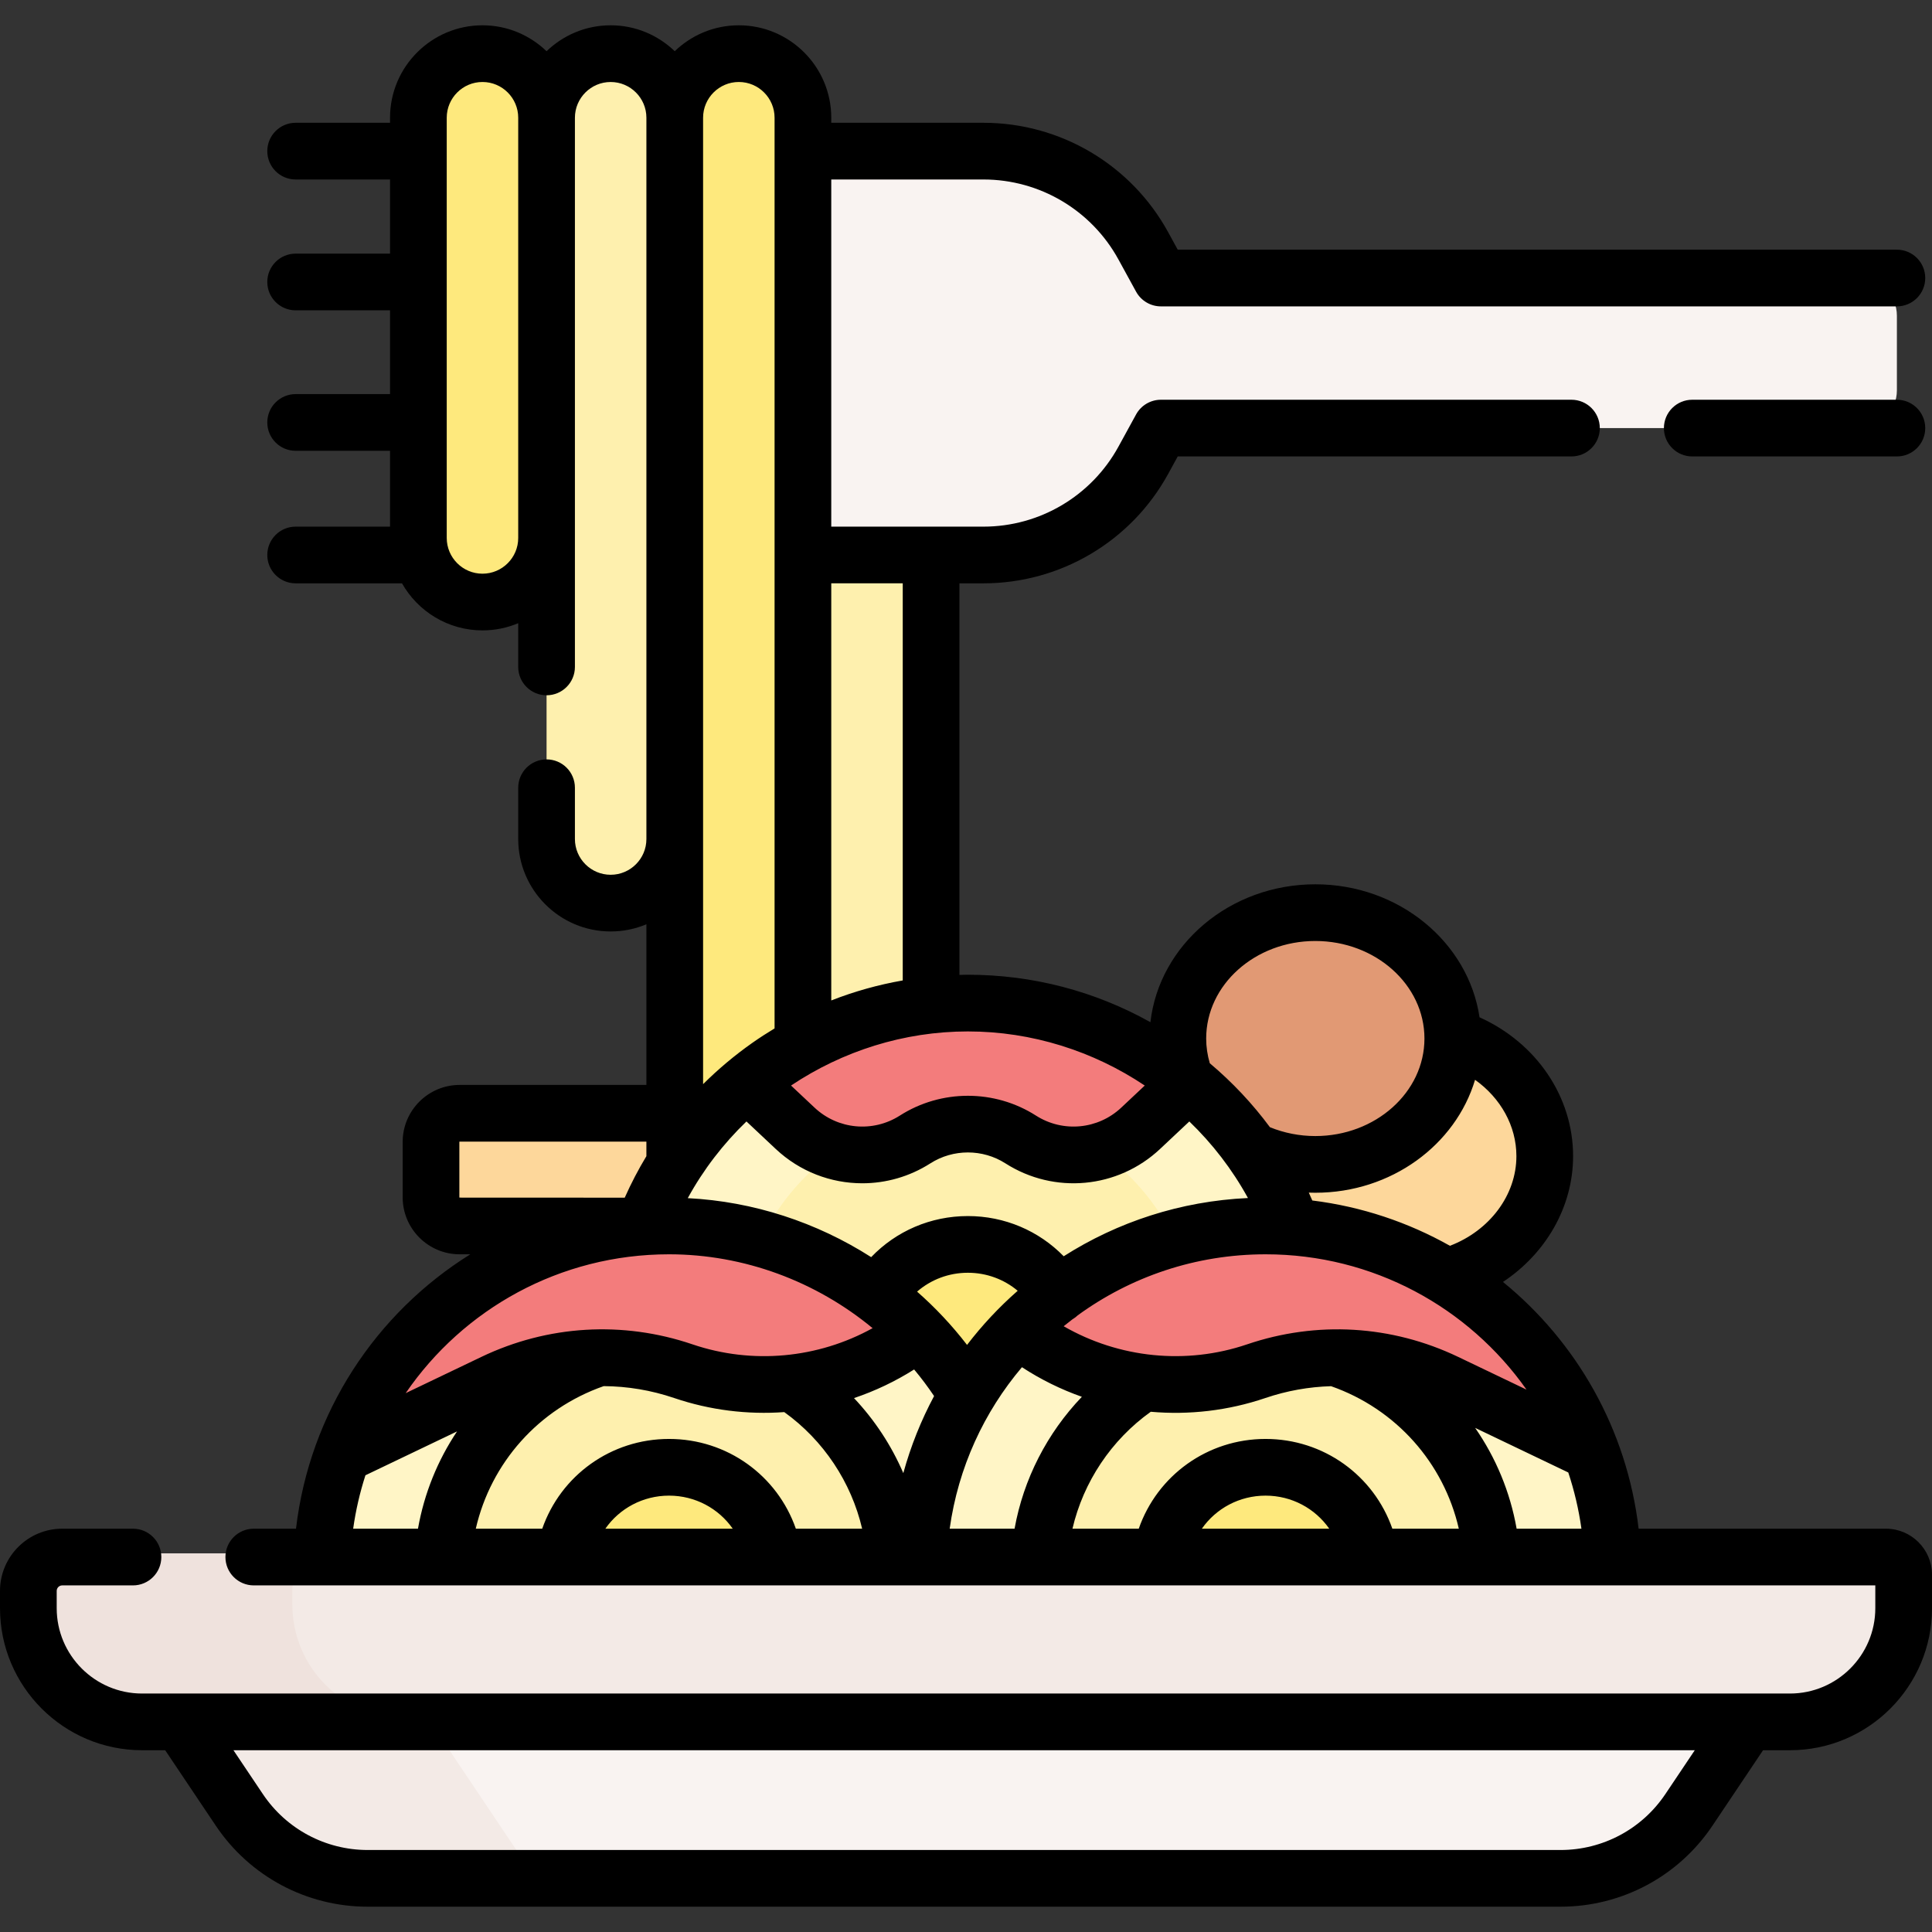 <svg id="Capa_1" enable-background="new 0 0 511.154 511.154" height="512" viewBox="0 0 511.154 511.154" width="512" xmlns="http://www.w3.org/2000/svg"><rect x="0" y="0" width="511.154" height="511.154" fill="#333333" stroke="none"/><g><g><path d="m121.609 324.355c-4.185 0-7.577-3.393-7.577-7.577v-14.66c0-4.185 3.393-7.577 7.577-7.577h77.188v29.81z" fill="#fdd79b"/><circle cx="373.758" cy="305.556" fill="#fdd79b" r="39.387"/><circle cx="347.995" cy="274.765" fill="#e19974" r="39.513"/><path d="m202.217 64.462h44.123v305.729h-44.123z" fill="#fef0ae"/><path d="m491.883 113.261h-184.731l-4.661 8.511c-8.462 15.454-24.679 25.062-42.298 25.062h-106.92v-106.847h106.92c17.619 0 33.836 9.609 42.298 25.062l4.661 8.511h184.731c5.513 0 9.983 4.469 9.983 9.983v19.735c-.001 5.514-4.47 9.983-9.983 9.983z" fill="#f9f3f1"/><g><path d="m212.429 31.15c0-9.364-7.591-16.956-16.956-16.956-9.364 0-16.956 7.591-16.956 16.956v339.042h33.911v-339.042z" fill="#fee97d"/></g><path d="m315.967 284.85-9.595-.827-65.326-4.132-44.989 4.979c-19.41 16.82-31.71 41.65-31.71 69.3 0 50.55 41.13 91.67 91.68 91.67s91.68-41.12 91.68-91.67c0-27.66-12.31-52.5-31.74-69.32z" fill="#fff5c6"/><path d="m256.025 414.844c-33.458 0-60.679-27.221-60.679-60.679 0-33.459 27.221-60.68 60.679-60.68s60.679 27.221 60.679 60.68-27.221 60.679-60.679 60.679z" fill="#fef0ae"/><circle cx="256.025" cy="354.165" fill="#fee97d" r="27.679"/><path d="m402.136 362.62-56.989-28.958-49.367 4.388-26.343 13.7c-16.251 16.552-26.153 39.42-25.923 64.827.072 7.892 1.003 15.555 2.887 22.867h177.585c1.884-7.312 2.874-14.975 2.887-22.867.02-11.557-2.106-22.555-6.016-32.687z" fill="#fff5c6"/><path d="m334.831 477.418c-33.458 0-60.679-27.221-60.679-60.679 0-33.459 27.221-60.68 60.679-60.68s60.679 27.221 60.679 60.68c0 33.458-27.221 60.679-60.679 60.679z" fill="#fef0ae"/><circle cx="334.831" cy="416.739" fill="#fee97d" r="27.679"/><path d="m243.037 352.41-18.759-3.952-57.201-7.108-45.105 12.816-30.854 29.374c-3.893 10.163-6.033 21.186-6.033 32.702 0 10.168 1.667 19.953 4.737 29.101h173.885c3.07-9.147 4.737-18.933 4.737-29.101-.001-24.864-9.283-47.3-25.407-63.832z" fill="#fff5c6"/><path d="m177.011 477.418c-33.458 0-60.679-27.221-60.679-60.679 0-33.459 27.221-60.68 60.679-60.68s60.679 27.221 60.679 60.68c0 33.458-27.221 60.679-60.679 60.679z" fill="#fef0ae"/><circle cx="177.011" cy="416.739" fill="#fee97d" r="27.679"/><path d="m462.215 454.619-23.751 35.411c-2.509 3.741-6.718 5.986-11.222 5.986h-344.805c-4.505 0-8.713-2.245-11.222-5.986l-23.751-35.411-18.369-30.648 450.019-2.802z" fill="#f9f3f1"/><path d="m136.994 490.03-23.751-35.411-18.369-30.648 384.032-2.391.208-.411-450.019 2.802 18.369 30.648 23.751 35.411c2.509 3.741 6.718 5.986 11.222 5.986h65.779c-4.504 0-8.713-2.245-11.222-5.986z" fill="#f3eae6"/><g id="XMLID_409_"><g><path d="m315.967 284.85-1.38 1.64-12.8 12.03c-8.66 8.13-21.73 9.35-31.74 2.95-8.52-5.44-19.42-5.44-27.94 0-10.01 6.4-23.08 5.18-31.73-2.95l-12.81-12.04-1.51-1.61c16.1-13.94 37.07-22.38 59.97-22.38 22.89 0 43.85 8.43 59.94 22.36z" fill="#f37c7c"/></g></g><g id="XMLID_407_"><g><path d="m243.037 352.41-2.1 1.5c-11.44 8.18-25.01 12.41-38.72 12.41-7.2 0-14.44-1.16-21.43-3.54-16.48-5.6-34.5-4.53-50.2 2.99l-39.47 17.77c13.22-34.57 46.73-59.19 85.89-59.19 25.9 0 49.33 10.77 66.03 28.06z" fill="#f37c7c"/></g></g><g id="XMLID_404_"><g><path d="m420.857 383.89-38.29-18.12c-9.06-4.34-18.9-6.53-28.77-6.53-7.22 0-14.46 1.17-21.43 3.54-20.31 6.9-42.7 3.6-60.15-8.87l-2.1-1.5-.68-.66c16.66-16.9 39.82-27.4 65.39-27.4 39.3 0 72.91 24.78 86.03 59.54z" fill="#f37c7c"/></g></g><path d="m161.562 238.939c-9.364 0-16.956-7.591-16.956-16.956v-190.833c0-9.364 7.591-16.956 16.956-16.956 9.364 0 16.956 7.591 16.956 16.956v190.834c-.001 9.364-7.592 16.955-16.956 16.955z" fill="#fef0ae"/><path d="m127.65 159.283c-9.364 0-16.956-7.591-16.956-16.956v-111.177c0-9.364 7.591-16.956 16.956-16.956 9.364 0 16.956 7.591 16.956 16.956v111.177c0 9.365-7.591 16.956-16.956 16.956z" fill="#fee97d"/><path d="m473.332 454.619h-435.984c-16.616 0-30.085-13.47-30.085-30.085v-3.868c0-5.335 4.325-9.661 9.661-9.661h478.154c4.606 0 8.34 3.734 8.34 8.34v5.189c-.001 16.616-13.471 30.085-30.086 30.085z" fill="#f3eae6"/><path d="m77.351 424.534v-3.868c0-5.335 4.325-9.661 9.661-9.661h-70.089c-5.335 0-9.661 4.325-9.661 9.661v3.868c0 16.616 13.47 30.085 30.085 30.085h70.088c-16.614 0-30.084-13.469-30.084-30.085z" fill="#efe2dd"/></g><g><path d="m501.865 105.761h-54.139c-4.142 0-7.5 3.357-7.5 7.5s3.358 7.5 7.5 7.5h54.139c4.142 0 7.5-3.357 7.5-7.5s-3.358-7.5-7.5-7.5z"/><path d="m498.964 404.45h-65.428c-3.114-26.376-16.457-49.448-35.892-65.284 11.351-7.517 18.554-19.867 18.554-33.286 0-15.772-9.761-29.986-24.754-36.731-2.953-19.85-21.305-35.188-43.448-35.188-22.622 0-41.296 16.007-43.626 36.481-14.724-8.23-31.227-12.553-48.295-12.553-.747 0-1.49.026-2.235.042v-103.596h6.353c20.366 0 39.094-11.097 48.876-28.961l2.526-4.613h104.168c4.142 0 7.5-3.357 7.5-7.5s-3.358-7.5-7.5-7.5h-108.612c-2.74 0-5.262 1.494-6.579 3.898l-4.66 8.511c-7.149 13.055-20.836 21.165-35.72 21.165h-40.264v-91.848h40.264c14.884 0 28.571 8.109 35.72 21.165l4.661 8.511c1.316 2.403 3.838 3.897 6.578 3.897h194.714c4.142 0 7.5-3.357 7.5-7.5s-3.358-7.5-7.5-7.5h-190.27l-2.526-4.613c-9.781-17.863-28.51-28.96-48.876-28.96h-40.264v-1.338c0-13.484-10.971-24.455-24.456-24.455-6.579 0-12.555 2.616-16.956 6.857-4.4-4.241-10.376-6.857-16.956-6.857s-12.557 2.617-16.957 6.859c-4.4-4.241-10.375-6.859-16.954-6.859-13.485 0-24.456 10.971-24.456 24.455v1.338h-24.975c-4.142 0-7.5 3.357-7.5 7.5s3.358 7.5 7.5 7.5h24.976v19.617h-24.976c-4.142 0-7.5 3.357-7.5 7.5s3.358 7.5 7.5 7.5h24.976v22.164h-24.976c-4.142 0-7.5 3.357-7.5 7.5s3.358 7.5 7.5 7.5h24.976v20.065h-24.976c-4.142 0-7.5 3.357-7.5 7.5s3.358 7.5 7.5 7.5h28.139c4.203 7.424 12.17 12.449 21.293 12.449 3.351 0 6.546-.678 9.456-1.904v11.572c0 4.143 3.358 7.5 7.5 7.5s7.5-3.357 7.5-7.5v-145.301c0-5.214 4.242-9.455 9.456-9.455s9.456 4.241 9.456 9.455v190.834c0 5.214-4.242 9.455-9.456 9.455s-9.456-4.241-9.456-9.455v-13.57c0-4.143-3.358-7.5-7.5-7.5s-7.5 3.357-7.5 7.5v13.57c0 13.484 10.971 24.455 24.456 24.455 3.351 0 6.545-.678 9.456-1.903v42.505h-49.408c-8.313 0-15.077 6.764-15.077 15.077v14.66c0 8.313 6.764 15.077 15.077 15.077h2.819c-24.922 15.531-42.484 41.815-46.119 72.596h-11.169c-4.142 0-7.5 3.357-7.5 7.5s3.358 7.5 7.5 7.5h429.012v6.028c0 12.453-10.131 22.585-22.585 22.585h-435.984c-12.454 0-22.585-10.131-22.585-22.584v-4.567c0-.806.655-1.461 1.46-1.461h18.72c4.142 0 7.5-3.357 7.5-7.5s-3.358-7.5-7.5-7.5h-18.72c-9.076-.001-16.46 7.384-16.46 16.46v4.567c0 20.725 16.86 37.585 37.585 37.585h6.117l13.389 19.962c9.002 13.422 24.025 21.435 40.186 21.435h315.603c16.161 0 31.184-8.013 40.186-21.435l13.389-19.962h7.117c20.725 0 37.585-16.86 37.585-37.585v-8.838c-.003-6.721-5.471-12.19-12.193-12.19zm-371.314-252.667c-5.214 0-9.456-4.242-9.456-9.456v-111.178c0-5.214 4.242-9.455 9.456-9.455s9.456 4.241 9.456 9.455v111.178c0 5.214-4.242 9.456-9.456 9.456zm273.607 252.667c-1.716-9.739-5.512-18.8-10.978-26.672l24.644 11.799c1.585 4.778 2.765 9.746 3.48 14.872h-17.146zm-32.878 0c-4.901-14.063-18.163-23.746-33.548-23.746s-28.646 9.683-33.548 23.746h-17.54c2.888-12.366 10.258-23.466 20.718-30.936 10.128.892 20.461-.286 30.321-3.635 5.685-1.931 11.535-2.965 17.383-3.132 17.2 6.032 29.813 20.307 33.797 37.703zm-16.695 0h-33.706c3.734-5.347 9.92-8.746 16.853-8.746s13.119 3.4 16.853 8.746zm-100.425 0c2.262-16.212 9.09-30.879 19.121-42.725 4.992 3.263 10.319 5.879 15.853 7.831-9.19 9.6-15.452 21.773-17.806 34.894zm-40.7 0c-4.901-14.063-18.163-23.746-33.548-23.746s-28.646 9.683-33.548 23.746h-17.582c3.988-17.415 16.621-31.698 33.846-37.72 6.267.044 12.552 1.078 18.646 3.149 9.471 3.218 19.379 4.424 29.122 3.724 10.394 7.467 17.724 18.535 20.603 30.847zm-16.695 0h-33.706c3.734-5.347 9.92-8.746 16.853-8.746s13.119 3.4 16.853 8.746zm3.628-107.744 7.745 7.278c6.384 5.998 14.613 9.08 22.906 9.08 6.216 0 12.47-1.733 18.004-5.269 6.033-3.854 13.83-3.854 19.862 0 12.917 8.252 29.741 6.686 40.911-3.812l7.743-7.275c6.104 5.88 11.363 12.688 15.509 20.256-17.867.823-34.529 6.354-48.745 15.407-6.604-6.753-15.635-10.635-25.353-10.635-9.848 0-18.968 3.968-25.587 10.867-14.415-9.214-31.133-14.722-48.523-15.607 4.15-7.581 9.414-14.402 15.528-20.29zm206.38 70.95-18.068-8.651c-17.569-8.414-37.403-9.594-55.849-3.329-16.154 5.489-33.897 3.646-48.541-4.79.776-.634 1.562-1.253 2.361-1.859.042-.025.085-.044.127-.07.452-.279.863-.6 1.234-.952 13.961-10.167 31.144-16.15 49.696-16.15 28.479-.001 53.739 14.085 69.04 35.801zm-148.02-11.832c-3.962-5.144-8.391-9.864-13.218-14.097 3.675-3.188 8.394-4.99 13.441-4.99 4.919 0 9.539 1.717 13.177 4.767-4.921 4.316-9.411 9.113-13.4 14.32zm-13.999 6.499c1.874 2.241 3.635 4.589 5.279 7.036-3.423 6.401-6.173 13.225-8.141 20.385-3.146-7.302-7.564-14.037-13.045-19.846 5.543-1.868 10.888-4.4 15.907-7.575zm159.344-56.443c0 10.333-7.099 19.713-17.584 23.723-11.017-6.203-23.327-10.367-36.416-11.987-.304-.697-.61-1.392-.929-2.08.575.021 1.151.033 1.727.033 20.123 0 37.114-12.67 42.264-29.88 6.763 4.814 10.938 12.201 10.938 20.191zm-53.202-56.919c15.921 0 28.874 11.575 28.874 25.804s-12.953 25.805-28.874 25.805c-4.144 0-8.258-.808-12.01-2.345-4.603-6.216-9.932-11.889-15.908-16.92-.628-2.135-.956-4.326-.956-6.539 0-14.23 12.953-25.805 28.874-25.805zm-45.123 38.244-6.222 5.847c-6.161 5.789-15.439 6.654-22.564 2.103-10.938-6.987-25.073-6.987-36.013 0-7.125 4.551-16.403 3.686-22.563-2.103l-6.224-5.848c13.614-9.105 29.834-14.315 46.789-14.315 16.959 0 33.182 5.209 46.797 14.316zm-64.032-132.87v105.063c-6.478 1.134-12.806 2.904-18.911 5.296v-110.359zm-43.367-132.641c5.214 0 9.456 4.241 9.456 9.455v240.943c-1.984 1.197-3.937 2.457-5.848 3.798-4.695 3.297-9.052 6.968-13.064 10.95v-255.691c0-5.213 4.242-9.455 9.456-9.455zm-73.864 295.16c-.042 0-.077-.034-.077-.077v-14.66c0-.043.035-.077.077-.077h49.408v3.851c-2.132 3.524-4.042 7.192-5.732 10.981-17.063-.011-43.676-.018-43.676-.018zm55.402 15c19.83 0 38.875 7.145 53.855 19.544-14.472 8.007-31.835 9.657-47.667 4.277-18.447-6.267-38.28-5.083-55.848 3.329l-20.018 9.584c15.225-22.243 40.793-36.734 69.678-36.734zm-80.328 58.465 24.236-11.604c-5.122 7.65-8.686 16.38-10.334 25.735h-17.146c.678-4.862 1.781-9.58 3.244-14.131zm343.924 84.351c-6.212 9.261-16.578 14.79-27.729 14.79h-315.602c-11.151 0-21.517-5.529-27.729-14.79l-7.785-11.606h386.629z"/></g></g></svg>